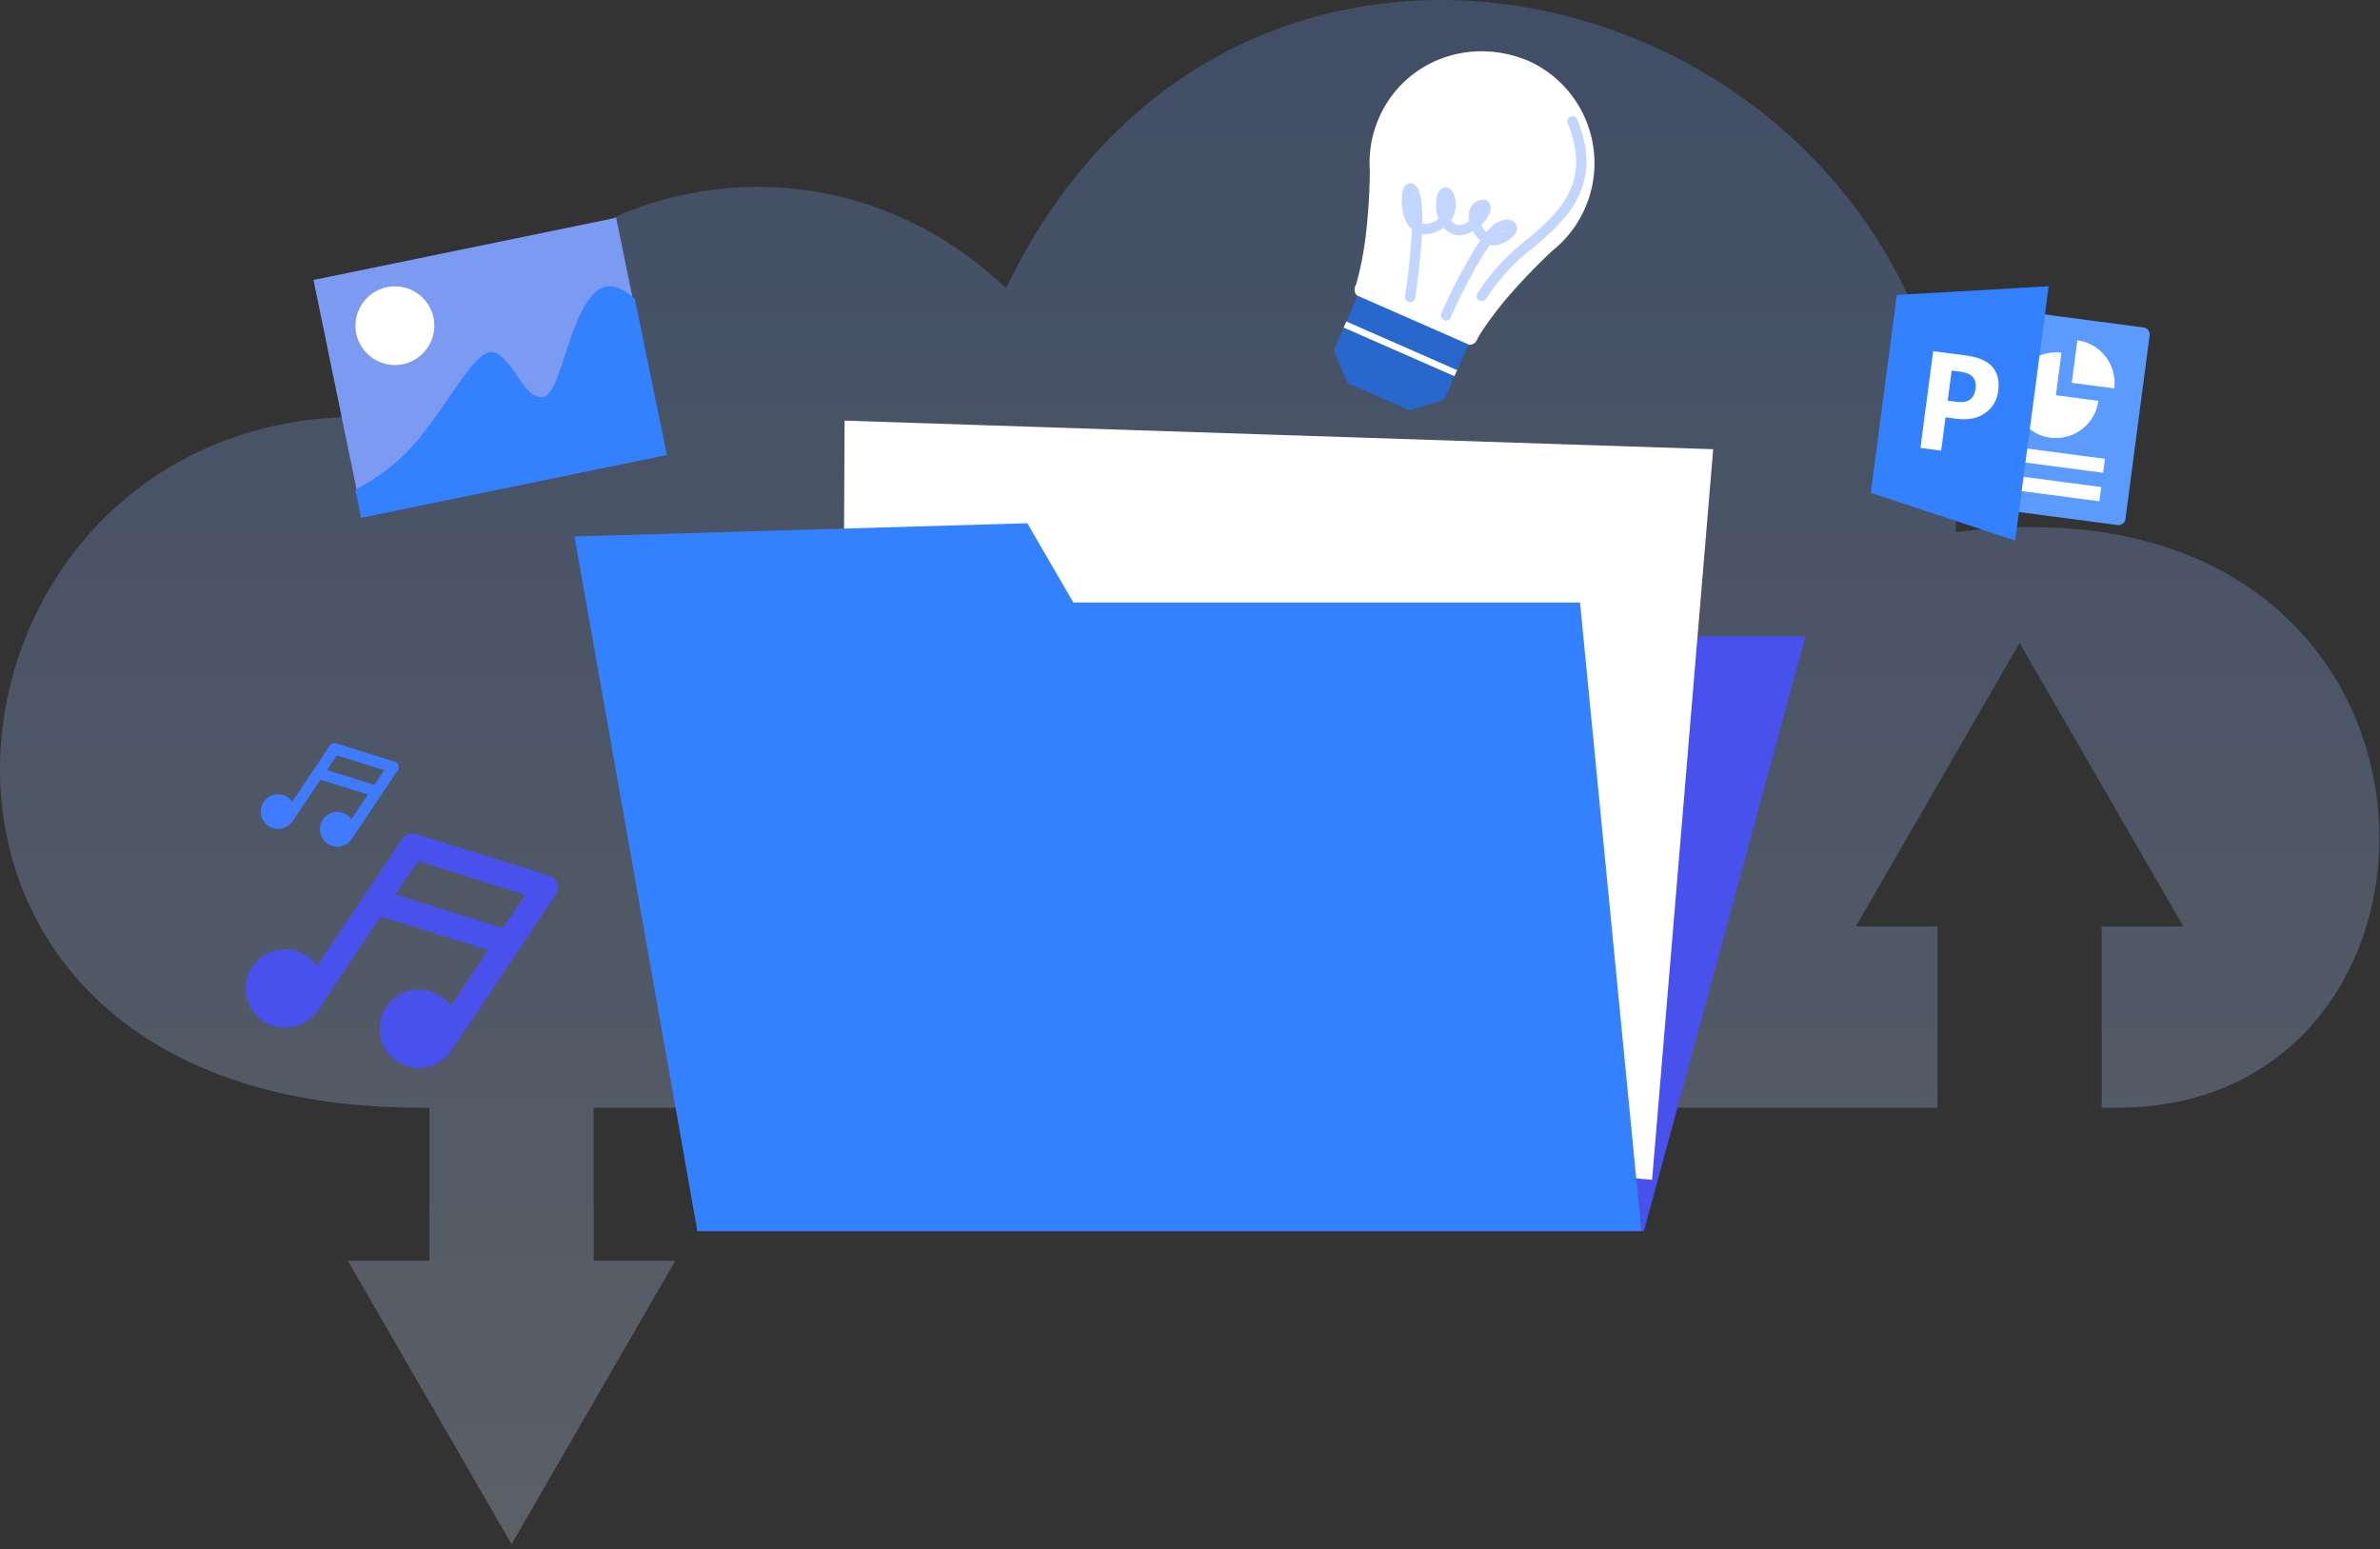<svg width="232" height="151" fill="none" xmlns="http://www.w3.org/2000/svg"><rect width="100%" height="100%" fill="#333333" stroke="none"/><path opacity=".25" d="M190.648 51.87c1.33-51.9-68.74-73.57-92.58-23.76-7.04-6.77-16.66-10.63-27-9.78-13.81 1.12-25.13 10.28-30.08 22.68-48.53-6.38-60.41 66.96-.1 66.96h.97v14.92h-7.95l15.96 27.63 15.96-27.63h-7.96v-14.92h131V90.3h-7.96l15.96-27.63 15.96 27.63h-7.96v17.67h1.56c36.65 0 35.85-62.72-15.78-56.1Z" fill="url(#a)"/><path d="M160.245 120 176 62H70.248L68 120h92.245Z" fill="#4951EC"/><path d="M82.33 41 82 107.982 161.045 115 167 43.786 82.33 41Z" fill="#fff"/><path d="M56 52.289 67.979 120H160l-5.981-61.268h-49.392L100.142 51 56 52.289Z" fill="#3381FF"/><path d="M54.187 87.203c.218-.322.27-.733.137-1.103a1.216 1.216 0 0 0-.797-.766l-12.944-4.03a1.238 1.238 0 0 0-1.396.489l-8.28 12.363a3.81 3.81 0 0 0-.994-.982 3.828 3.828 0 0 0-5.309 1.048 3.828 3.828 0 0 0 1.048 5.309c1.66 1.113 3.867.737 5.095-.79l.044.032 6.318-9.433 10.481 3.264-3.658 5.46a3.808 3.808 0 0 0-.978-.964 3.827 3.827 0 1 0 1.048 5.308c.011-.016.017-.035.028-.052l10.157-15.153Zm-5.158 3.257-10.481-3.265 2.183-3.26 10.48 3.272-2.182 3.253Z" fill="#4951EC"/><path d="M38.777 75.067a.547.547 0 0 0-.294-.829l-5.72-1.78a.537.537 0 0 0-.613.217l-3.66 5.466a1.796 1.796 0 0 0-.438-.438 1.688 1.688 0 0 0-2.345.463c-.52.774-.312 1.83.464 2.345a1.69 1.69 0 0 0 2.252-.35l.023.013 2.79-4.175 4.635 1.442-1.615 2.413a1.701 1.701 0 0 0-.43-.422 1.688 1.688 0 0 0-2.345.463c-.52.774-.312 1.83.464 2.345.774.52 1.83.312 2.344-.464.002-.006.006-.018.014-.022l4.474-6.688Zm-2.279 1.438-4.634-1.442.963-1.437 4.635 1.442-.964 1.437Z" fill="#407BFF"/><path d="m60.06 21.226-29.5 6.064 4.721 22.97 29.501-6.063-4.721-22.97Z" fill="#7C9AF2"/><path d="M61.888 29.15c-1.777-1.585-3.179-1.826-4.58.174-2.14 3.055-2.814 9.504-4.534 9.391-1.719-.113-2.231-2.616-4.068-4.087-1.843-1.468-3.622 2.593-7.376 7.512-2.29 3-4.96 4.714-6.696 5.59l.566 2.747 29.812-6.127-3.124-15.2Z" fill="#3381FF"/><path d="M42.26 30.957a3.848 3.848 0 0 1-2.992 4.542 3.848 3.848 0 0 1-4.541-2.991 3.845 3.845 0 0 1 7.532-1.55ZM149.097 5.985a.212.212 0 0 0-.058-.026c-.013-.006-.032-.02-.045-.026-5.846-2.44-12.169.078-14.564 5.538a10.86 10.86 0 0 0-.895 5.19 62.364 62.364 0 0 1-.348 5.845c-.264 2.53-.876 4.926-1.024 5.267-.012.032-.032.064-.045.103a.82.82 0 0 0 .406 1.101l.051.026 4.482 1.97.051.026 1.211.534.051.013 4.481 1.97.052.026a.82.82 0 0 0 1.088-.444c.013-.039.032-.071.045-.103.148-.335 1.5-2.408 3.187-4.32a62.315 62.315 0 0 1 4.069-4.211 10.851 10.851 0 0 0 3.213-4.166c2.395-5.46-.025-11.815-5.408-14.313Z" fill="#fff"/><path d="m143.142 33.57-10.8-4.742-1.101 2.505 10.8 4.743 1.101-2.505Zm-2.37 5.394 1.004-2.292-10.797-4.746-.979 2.228 10.772 4.81Z" fill="#2867CC"/><path d="m142.039 36.077-10.8-4.743-.261.595 10.8 4.743.261-.595Z" fill="#fff"/><path d="m130 34.154 1.378 3.206 6.059 2.64 3.335-1.037L130 34.153Z" fill="#2867CC"/><path d="M144.436 28.848c1.004-1.52 2.408-3.27 4.217-4.706 4.127-3.265 6.999-6.445 4.636-12.317m-15.827 17.12s1.236-7.925.386-10.134c-.856-2.208-1.538 4.34 1.649 3.432 3.187-.908 1.539-4.784 1.081-3.026-.457 1.751.734 4.03 2.634 2.936 1.906-1.095 1.989-2.75.869-2.016-1.127.728.225 3.921 2.06 3.168 1.835-.753 1.443-1.809.084-1.217-1.359.593-4.365 6.471-5.267 8.66" stroke="#C1D5FF" stroke-miterlimit="10" stroke-linecap="round" stroke-linejoin="round"/><path d="m208.953 31.918-11.005-1.449-2.535 19.258 11.004 1.449a.682.682 0 0 0 .771-.592l2.353-17.87c.051-.392-.195-.744-.588-.796Z" fill="#5B9AFF"/><path d="m195.547 43.453 9.642 1.27-.18 1.362-9.642-1.269.18-1.363Zm-.363 2.752 9.642 1.269-.182 1.389-9.642-1.27.182-1.388Zm5.768-11.822a4.185 4.185 0 0 0-4.685 3.594 4.185 4.185 0 0 0 3.595 4.685 4.184 4.184 0 0 0 4.685-3.594l-4.14-.545.545-4.14Z" fill="#fff"/><path d="m202.497 33.173-.545 4.14 4.14.545a4.184 4.184 0 0 0-3.595-4.684Z" fill="#fff"/><path d="m196.436 52.687-14.074-4.652 2.539-19.284 14.798-.85-3.263 24.786Z" fill="#3381FF"/><path d="m191.693 34.657-3.249-.428-1.241 9.432 2.017.266.428-3.25 1.048.139c1.126.148 2.055-.023 2.79-.54.73-.49 1.175-1.23 1.299-2.174.262-1.991-.786-3.142-3.092-3.445Zm-.967 4.51-.864-.114.386-2.934.865.114c1.1.145 1.588.689 1.461 1.658-.135 1.022-.747 1.421-1.848 1.276Z" fill="#fff"/><defs><linearGradient id="a" x1="115.968" y1="0" x2="115.968" y2="150.52" gradientUnits="userSpaceOnUse"><stop stop-color="#69A0FF"/><stop offset="1" stop-color="#D6E5FF"/></linearGradient></defs></svg>